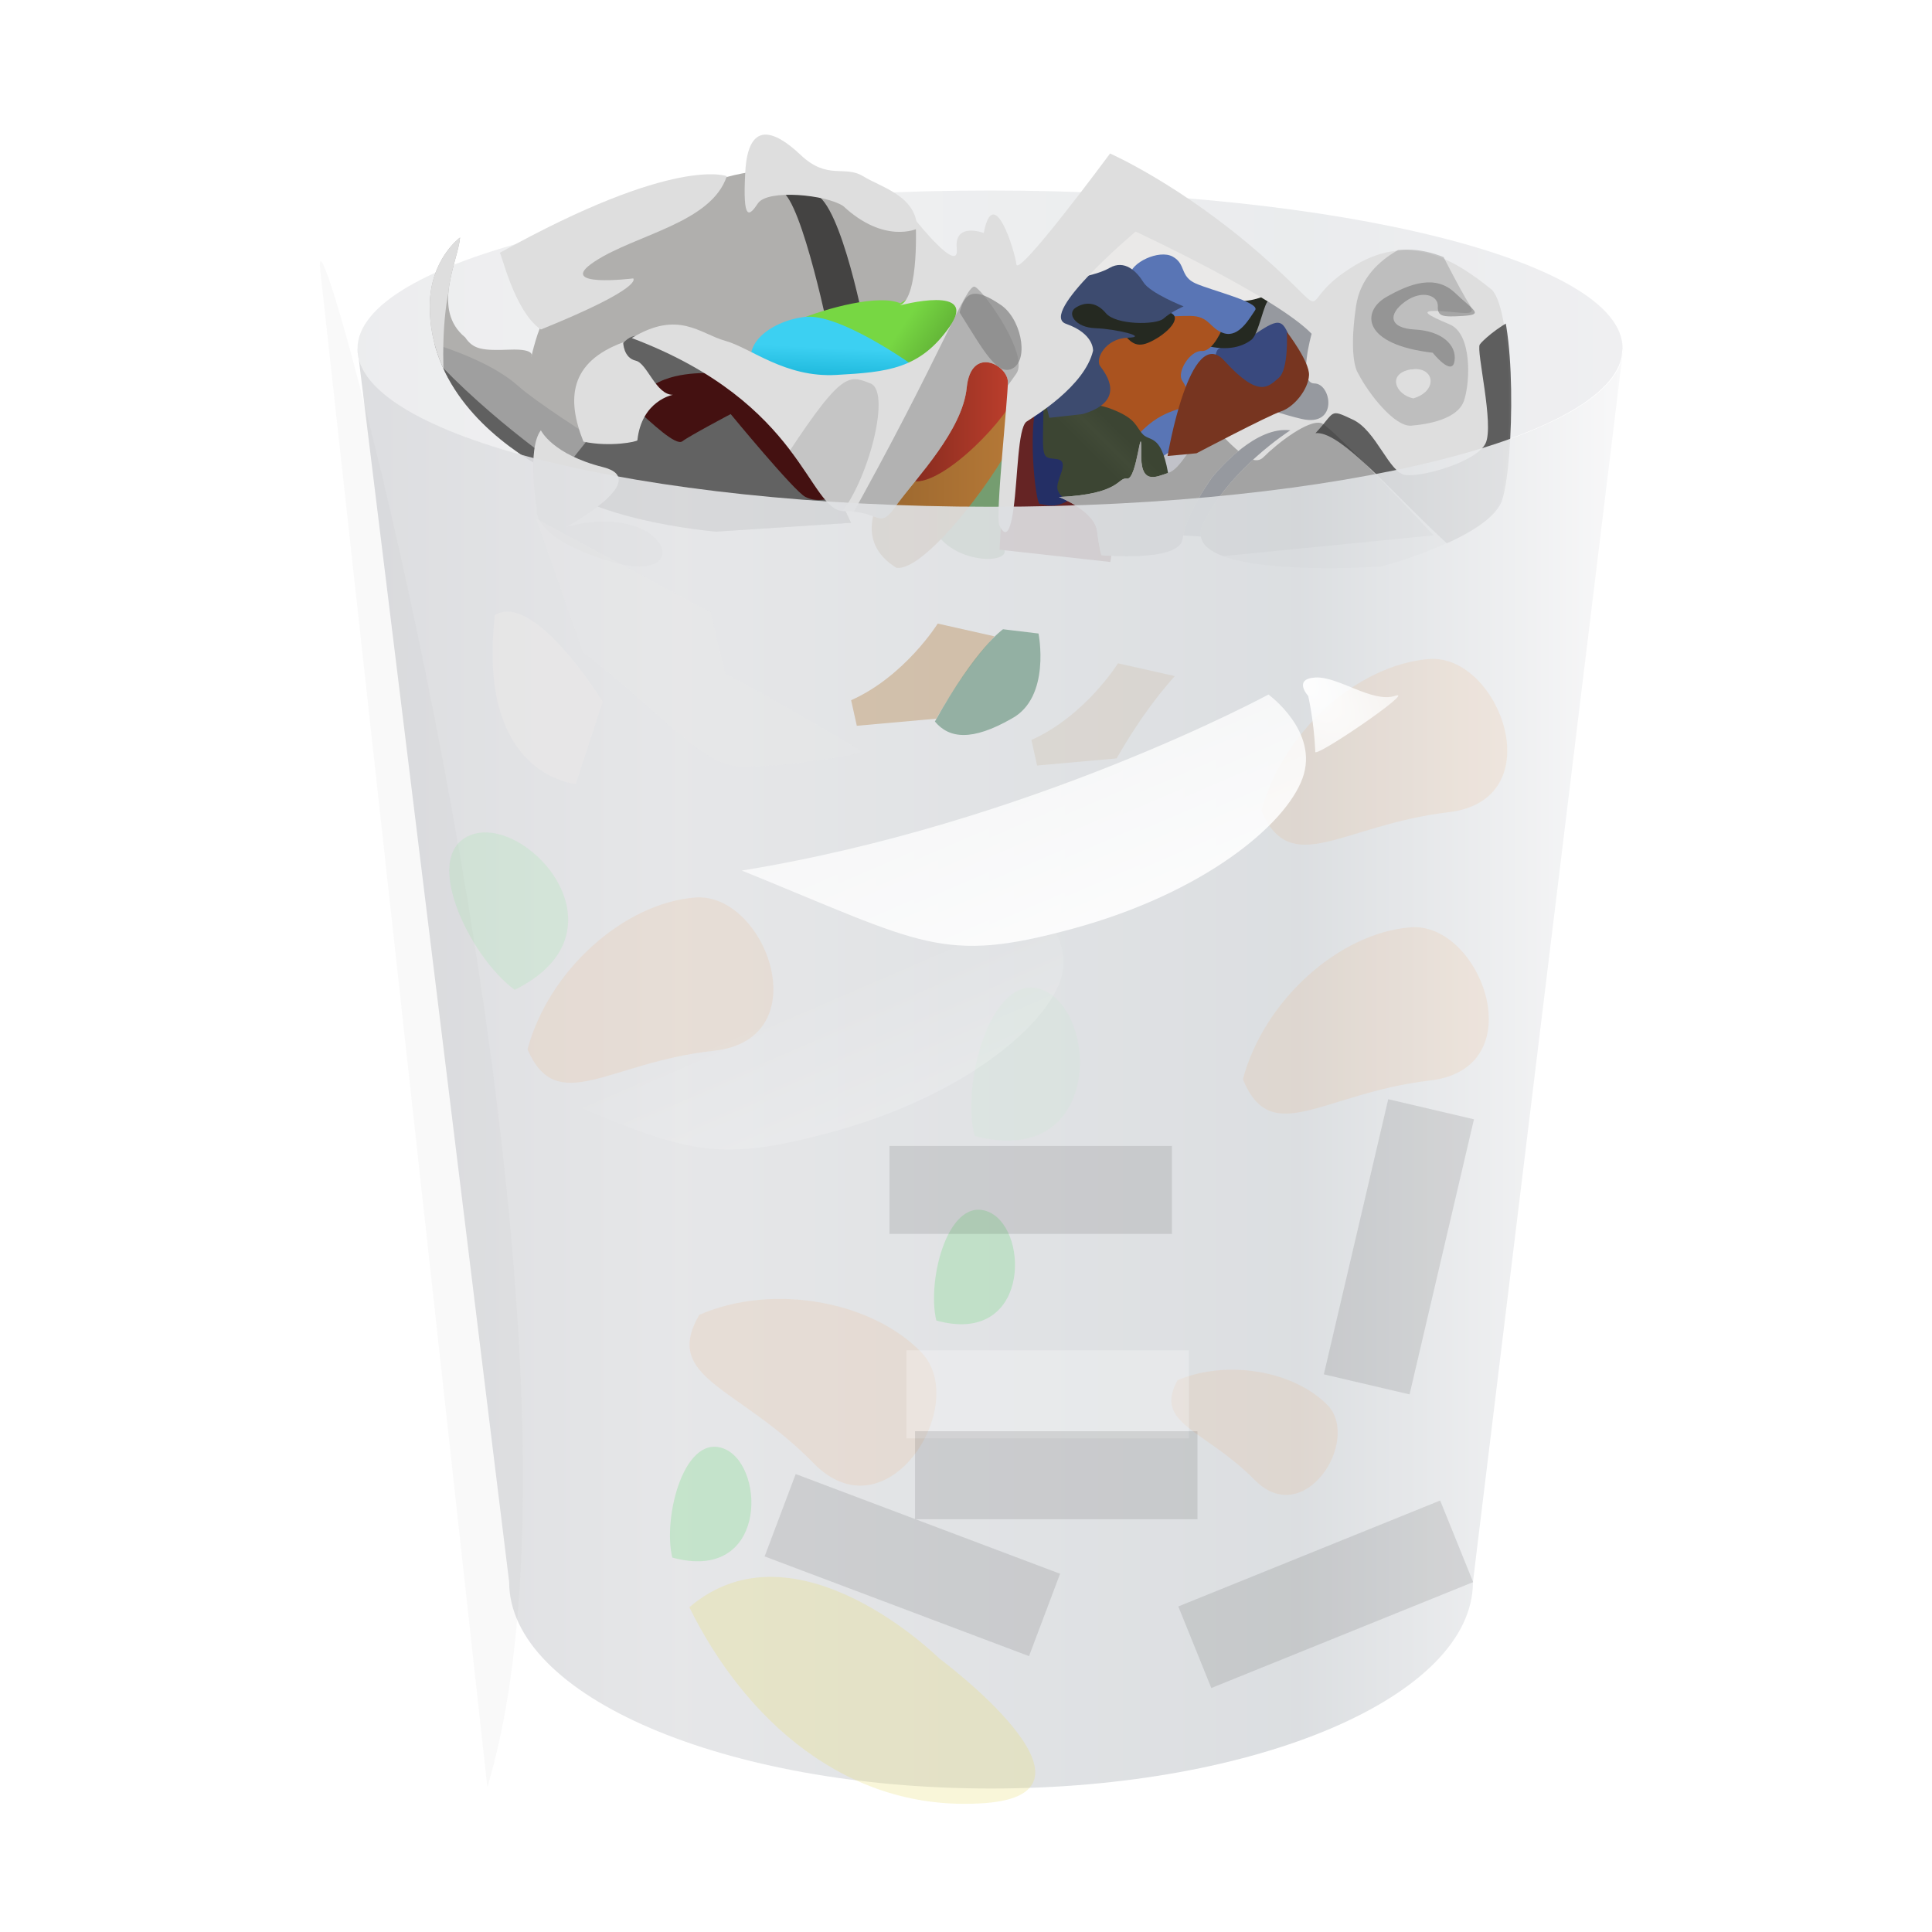 <?xml version="1.0" encoding="utf-8"?>
<!-- Generator: Adobe Illustrator 25.2.0, SVG Export Plug-In . SVG Version: 6.00 Build 0)  -->
<svg version="1.1" id="Layer_1" xmlns="http://www.w3.org/2000/svg" xmlns:xlink="http://www.w3.org/1999/xlink" x="0px" y="0px"
	 viewBox="0 0 566.9 566.9" style="enable-background:new 0 0 566.9 566.9;" xml:space="preserve">
<style type="text/css">
	.st0{fill:none;}
	.st1{opacity:0.542;fill:url(#SVGID_1_);enable-background:new    ;}
	.st2{fill-rule:evenodd;clip-rule:evenodd;fill:#96999F;}
	.st3{fill-rule:evenodd;clip-rule:evenodd;fill:#5975B5;}
	.st4{fill-rule:evenodd;clip-rule:evenodd;fill:#39497E;}
	.st5{fill-rule:evenodd;clip-rule:evenodd;fill:#252921;}
	.st6{fill-rule:evenodd;clip-rule:evenodd;fill:#EAE9E8;}
	.st7{fill-rule:evenodd;clip-rule:evenodd;fill:#759D70;}
	.st8{fill-rule:evenodd;clip-rule:evenodd;fill:url(#SVGID_2_);}
	.st9{fill-rule:evenodd;clip-rule:evenodd;fill:#B0AFAD;}
	.st10{clip-path:url(#SVGID_4_);fill-rule:evenodd;clip-rule:evenodd;fill:#626262;}
	.st11{fill-rule:evenodd;clip-rule:evenodd;fill:#441111;}
	.st12{clip-path:url(#SVGID_6_);fill-rule:evenodd;clip-rule:evenodd;fill:#9F9F9F;}
	.st13{clip-path:url(#SVGID_8_);fill-rule:evenodd;clip-rule:evenodd;fill:#606060;}
	.st14{fill-rule:evenodd;clip-rule:evenodd;fill:#444342;}
	.st15{fill-rule:evenodd;clip-rule:evenodd;fill:url(#SVGID_9_);}
	.st16{fill-rule:evenodd;clip-rule:evenodd;fill:url(#SVGID_10_);}
	.st17{fill-rule:evenodd;clip-rule:evenodd;fill:url(#SVGID_11_);}
	.st18{fill-rule:evenodd;clip-rule:evenodd;fill:#AA531F;}
	.st19{fill-rule:evenodd;clip-rule:evenodd;fill:#C1C2C9;}
	.st20{fill-rule:evenodd;clip-rule:evenodd;fill:url(#SVGID_12_);}
	.st21{fill-rule:evenodd;clip-rule:evenodd;fill:#242F65;}
	.st22{fill-rule:evenodd;clip-rule:evenodd;fill:#3D4B6F;}
	.st23{fill-rule:evenodd;clip-rule:evenodd;fill:#652424;}
	.st24{fill-rule:evenodd;clip-rule:evenodd;fill:#DEDEDE;}
	.st25{opacity:0.424;clip-path:url(#SVGID_14_);fill-rule:evenodd;clip-rule:evenodd;fill:#A3A3A3;enable-background:new    ;}
	.st26{opacity:0.479;clip-path:url(#SVGID_16_);fill-rule:evenodd;clip-rule:evenodd;fill:#838383;enable-background:new    ;}
	.st27{opacity:0.708;clip-path:url(#SVGID_18_);fill-rule:evenodd;clip-rule:evenodd;fill:#838383;enable-background:new    ;}
	.st28{opacity:0.648;clip-path:url(#SVGID_20_);fill-rule:evenodd;clip-rule:evenodd;fill:#838383;enable-background:new    ;}
	.st29{opacity:0.758;clip-path:url(#SVGID_22_);fill-rule:evenodd;clip-rule:evenodd;fill:#373737;enable-background:new    ;}
	.st30{opacity:0.585;clip-path:url(#SVGID_24_);fill-rule:evenodd;clip-rule:evenodd;fill:#A8A8A8;enable-background:new    ;}
	.st31{opacity:0.47;clip-path:url(#SVGID_26_);fill-rule:evenodd;clip-rule:evenodd;fill:#676767;enable-background:new    ;}
	.st32{clip-path:url(#SVGID_28_);fill-rule:evenodd;clip-rule:evenodd;fill:#DEDEDE;}
	.st33{fill-rule:evenodd;clip-rule:evenodd;fill:#773520;}
	.st34{opacity:0.915;fill:url(#SVGID_29_);enable-background:new    ;}
	.st35{fill:url(#SVGID_30_);}
	.st36{fill:url(#SVGID_31_);}
	.st37{opacity:6.400000e-02;fill-rule:evenodd;clip-rule:evenodd;fill:#9D9DA9;enable-background:new    ;}
	.st38{opacity:0.475;fill-rule:evenodd;clip-rule:evenodd;fill:#F2A457;fill-opacity:0.268;enable-background:new    ;}
	.st39{opacity:0.572;fill-rule:evenodd;clip-rule:evenodd;fill:#EAE9E8;enable-background:new    ;}
	.st40{fill-rule:evenodd;clip-rule:evenodd;fill:#EAE9E8;fill-opacity:0.268;}
	.st41{opacity:0.356;fill-rule:evenodd;clip-rule:evenodd;fill:#B58043;enable-background:new    ;}
	.st42{opacity:0.657;fill-rule:evenodd;clip-rule:evenodd;fill:#6C9781;enable-background:new    ;}
	.st43{opacity:0.11;fill-rule:evenodd;clip-rule:evenodd;fill:#B58043;enable-background:new    ;}
	.st44{opacity:0.381;fill-rule:evenodd;clip-rule:evenodd;fill:#57F26B;fill-opacity:0.268;enable-background:new    ;}
	.st45{opacity:0.144;fill-rule:evenodd;clip-rule:evenodd;fill:#57F26B;fill-opacity:0.268;enable-background:new    ;}
	.st46{fill-rule:evenodd;clip-rule:evenodd;fill:url(#SVGID_32_);}
	.st47{fill-rule:evenodd;clip-rule:evenodd;fill:url(#SVGID_33_);}
	.st48{opacity:0.572;fill-rule:evenodd;clip-rule:evenodd;fill:#10D52A;fill-opacity:0.268;enable-background:new    ;}
	.st49{opacity:0.436;fill:#1C1C1C;fill-opacity:0.268;enable-background:new    ;}
	.st50{opacity:0.983;fill:#FFFFFF;fill-opacity:0.268;enable-background:new    ;}
	.st51{fill-rule:evenodd;clip-rule:evenodd;fill:#E8DD70;fill-opacity:0.268;}
	.st52{opacity:0.35;fill-rule:evenodd;clip-rule:evenodd;fill:url(#SVGID_34_);enable-background:new    ;}
</style>
<pattern  y="566.9" width="566.9" height="566.9" patternUnits="userSpaceOnUse" id="bo" viewBox="0 -566.9 566.9 566.9" style="overflow:visible;">
	<g>
		<rect y="-566.9" class="st0" width="566.9" height="566.9"/>
	</g>
</pattern>
<pattern  y="566.9" width="566.9" height="566.9" patternUnits="userSpaceOnUse" id="bp" viewBox="0 -566.9 566.9 566.9" style="overflow:visible;">
	<g>
		<rect y="-566.9" class="st0" width="566.9" height="566.9"/>
	</g>
</pattern>
<linearGradient id="SVGID_1_" gradientUnits="userSpaceOnUse" x1="213.239" y1="-33.506" x2="332.442" y2="-33.506" gradientTransform="matrix(3.115 0 0 -3.115 -559.348 -2.071)">
	<stop  offset="0" style="stop-color:#DCDDE0"/>
	<stop  offset="0.254" style="stop-color:#E3E4E6"/>
	<stop  offset="0.744" style="stop-color:#D8DBDE"/>
	<stop  offset="1" style="stop-color:#E1E1E5"/>
</linearGradient>
<path class="st1" d="M290.6,55.9c-102.5,0-185.7,20.8-185.7,46.4l0.3,2.7c0,0,0,0,0,0c5.5,24.4,86.4,43.7,185.3,43.7
	c99,0,179.8-19.4,185.3-43.8l0.3-2.7C476.2,76.7,393.1,55.9,290.6,55.9L290.6,55.9z"/>
<g>
	<g>
		<path class="st2" d="M366,100.3l5.6-15.2l17.4,13.6l3.6,23.5l-8.7,5l-28.8,30.4l-16.2-1l18.5-32.5L366,100.3z"/>
		<path class="st3" d="M344.7,132.2c3.5-8.9,2.8-10.3,4.7-11.2c2-1,3.4-4.9,5.6-5.7c2.3-0.8,0.6-7.3,1.9-8c1.3-0.7,5.9-0.9,7-3.5
			c1.1-2.6-0.5-4.6-0.5-4.6l-19.8,0.3l-14.4,28.1C329.3,127.6,339.1,146.6,344.7,132.2L344.7,132.2z"/>
		<path class="st4" d="M365.4,100c9.1-6.3,10.5-7.2,12.8-1.5c2.4,5.6-4.8,18.3-4.8,18.3l-15.5-1.2c0,0-2.9-12.1-0.1-13.4
			C360.6,100.9,365.4,100,365.4,100L365.4,100z"/>
		<path class="st5" d="M353.4,101.3c7.3,2,11.6,0.1,13.8-1.6c2.2-1.7,3.7-11.4,5.2-11.6c1.5-0.3-7.1-2.6-7.1-2.6L353.4,101.3z"/>
		<path class="st6" d="M314.3,83.1l16.1-0.6c0,0,24.5,4.2,30.1,5.5c5.6,1.3,10.9-1.3,10.9-1.3l-39.8-25.3L314.3,83.1z"/>
		<path class="st7" d="M273.1,153c3.8,12,21.5,12.8,21.7,8.9c0.2-3.9,0.6-11.3,0.6-11.3s3.5-20.5-0.9-19.9
			C290.1,131.2,273.1,153,273.1,153L273.1,153z"/>
		
			<linearGradient id="SVGID_2_" gradientUnits="userSpaceOnUse" x1="49.023" y1="421.235" x2="52.621" y2="421.235" gradientTransform="matrix(11.806 0 0 -11.806 -322.972 5115.6)">
			<stop  offset="0" style="stop-color:#99662E"/>
			<stop  offset="1" style="stop-color:#B67937"/>
		</linearGradient>
		<path class="st8" d="M263,166.6c9,1.4,32.5-31.3,34.5-38.7c2-7.5,0.1-9.5-7.8-9.3C281.9,118.8,239,151.6,263,166.6L263,166.6z"/>
		<path class="st9" d="M157.5,136.3c-13.8-8.2-31.4-23.4-31.4-46.4c0-13.8,8.9-20.2,8.9-20.2c-0.7,7.3-8.4,21.2,1.5,29.3
			c2.4,3.6,5.2,3.9,13.1,3.6c7.9-0.3,6.3,2.1,6.3,2.1s2-8.8,3.9-11c2-2.2,10.2-20.1,10.2-20.1s39.2-19.9,42-21.2
			c2.8-1.3,14.1-2.9,14.1-2.9s40,14.1,42,16c2,2,4.5,14.9,4.5,14.9l-5,19.4l-36.4,13.7l18.5,39.9l-39.6,2.6
			C210.1,155.9,166.9,152.4,157.5,136.3L157.5,136.3z"/>
	</g>
	<g>
		<defs>
			<path id="SVGID_3_" d="M157.5,136.3c-13.8-8.2-31.4-23.4-31.4-46.4c0-13.8,8.9-20.2,8.9-20.2c-0.7,7.3-8.4,21.2,1.5,29.3
				c2.4,3.6,5.2,3.9,13.1,3.6c7.9-0.3,6.3,2.1,6.3,2.1s2-8.8,3.9-11c2-2.2,10.2-20.1,10.2-20.1s39.2-19.9,42-21.2
				c2.8-1.3,14.1-2.9,14.1-2.9s40,14.1,42,16c2,2,4.5,14.9,4.5,14.9l-5,19.4l-36.4,13.7l18.5,39.9l-39.6,2.6
				C210.1,156,166.9,152.5,157.5,136.3L157.5,136.3z"/>
		</defs>
		<clipPath id="SVGID_4_">
			<use xlink:href="#SVGID_3_"  style="overflow:visible;"/>
		</clipPath>
		<path class="st10" d="M158.1,133.6c14-4.3,12.1-3.5,13.4-8.4c7.3-20.2,10.9-26,14.7-26.6c3.7-0.6,36.1,9.5,46.1,18.3
			c10.1,8.9,20.6,40.3,20.6,40.3l-65,5.5C188,162.8,154.9,148.2,158.1,133.6L158.1,133.6z"/>
	</g>
	<path class="st11" d="M186.5,119.9c4.8,4.3,11.8,11,13.7,9.6c1.9-1.5,14.2-8,14.2-8s18.6,22.6,21.9,24.3c3.3,1.7,6.8,0.5,6.8,0.5
		l-17.2-33.4l-17.6-3.4c0,0-13-0.8-18.7,5.3C183.9,120.8,186.5,119.9,186.5,119.9L186.5,119.9z"/>
	<g>
		<defs>
			<path id="SVGID_5_" d="M157.5,136.3c-13.8-8.2-31.4-23.4-31.4-46.4c0-13.8,8.9-20.2,8.9-20.2c-0.7,7.3-8.4,21.2,1.5,29.3
				c2.4,3.6,5.2,3.9,13.1,3.6c7.9-0.3,6.3,2.1,6.3,2.1s2-8.8,3.9-11c2-2.2,10.2-20.1,10.2-20.1s39.2-19.9,42-21.2
				c2.8-1.3,14.1-2.9,14.1-2.9s40,14.1,42,16c2,2,4.5,14.9,4.5,14.9l-5,19.4l-36.4,13.7l18.5,39.9l-39.6,2.6
				C210.1,156,166.9,152.5,157.5,136.3L157.5,136.3z"/>
		</defs>
		<clipPath id="SVGID_6_">
			<use xlink:href="#SVGID_5_"  style="overflow:visible;"/>
		</clipPath>
		<path class="st12" d="M123.2,99.6c15.5,4.6,23.8,9.2,28.9,13.7c5,4.5,21.1,14.8,21.1,14.8L163,140.9l-36.4-12.3L123.2,99.6z"/>
	</g>
	<g>
		<defs>
			<path id="SVGID_7_" d="M157.5,136.3c-13.8-8.2-31.4-23.4-31.4-46.4c0-13.8,8.9-20.2,8.9-20.2c-0.7,7.3-8.4,21.2,1.5,29.3
				c2.4,3.6,5.2,3.9,13.1,3.6c7.9-0.3,6.3,2.1,6.3,2.1s2-8.8,3.9-11c2-2.2,10.2-20.1,10.2-20.1s39.2-19.9,42-21.2
				c2.8-1.3,14.1-2.9,14.1-2.9s40,14.1,42,16c2,2,4.5,14.9,4.5,14.9l-5,19.4l-36.4,13.7l18.5,39.9l-39.6,2.6
				C210.1,156,166.9,152.5,157.5,136.3L157.5,136.3z"/>
		</defs>
		<clipPath id="SVGID_8_">
			<use xlink:href="#SVGID_7_"  style="overflow:visible;"/>
		</clipPath>
		<path class="st13" d="M126,103.7c18.2,20,41.2,35.2,41.2,35.2l-3.5,5.1c0,0-37.4-9.1-37.8-16.3C125.6,120.6,126,103.7,126,103.7
			L126,103.7z"/>
	</g>
	<g>
		<path class="st14" d="M229.3,56.1c6.1,2.8,14.4,43.9,14.4,43.9l10.3-2.5c0,0-7-37.6-14.9-40.6C231.2,54,229.3,56.1,229.3,56.1
			L229.3,56.1z"/>
		
			<linearGradient id="SVGID_9_" gradientUnits="userSpaceOnUse" x1="49.794" y1="425.22" x2="53.326" y2="422.87" gradientTransform="matrix(11.806 0 0 -11.806 -322.972 5115.6)">
			<stop  offset="0" style="stop-color:#77D743"/>
			<stop  offset="1" style="stop-color:#254A12"/>
		</linearGradient>
		<path class="st15" d="M233.3,94.2c9.6-4,24.6-7.9,30.9-5.2c0,0,5.7-4,10.6-4.7c4.9-0.7,9.5,6.3,9.1,6.4
			c-0.4,0.1-10.9,18.6-14.9,18.1C265.1,108.3,233.3,94.2,233.3,94.2L233.3,94.2z"/>
		
			<linearGradient id="SVGID_10_" gradientUnits="userSpaceOnUse" x1="48.065" y1="424.657" x2="48.013" y2="423.547" gradientTransform="matrix(11.806 0 0 -11.806 -322.972 5115.6)">
			<stop  offset="0" style="stop-color:#3CD0F2"/>
			<stop  offset="1" style="stop-color:#0EACD0"/>
		</linearGradient>
		<path class="st16" d="M222.9,110.8c-7.6-8.6,2.9-16.6,13.2-17.8c10.3-1.3,32.2,14.5,32.2,14.5S237,120.8,222.9,110.8L222.9,110.8z
			"/>
		
			<linearGradient id="SVGID_11_" gradientUnits="userSpaceOnUse" x1="50.044" y1="422.954" x2="52.621" y2="422.954" gradientTransform="matrix(11.806 0 0 -11.806 -322.972 5115.6)">
			<stop  offset="0" style="stop-color:#872C1F"/>
			<stop  offset="1" style="stop-color:#BF3F2D"/>
		</linearGradient>
		<path class="st17" d="M267.9,141.2c9,1.4,28.7-19.3,30.7-26.8c2-7.5-0.9-11.2-8.8-11C281.9,103.6,267.3,131.4,267.9,141.2
			L267.9,141.2z"/>
		<path class="st18" d="M332.7,129.1c7.5-9.6,15.1-8.6,15.7-10.5c0.6-1.9,0.2-4.4-1.5-6.9c-1.7-2.5,2.3-8.9,5.7-8.7
			c3.5,0.2,6.3-7.1,6.3-7.1L345.5,90l-22.2,7.8l-3.4,14.2l0.3,15.5L332.7,129.1z"/>
		<path class="st19" d="M339.7,135.1c9.3-7.6,17.9-6.2,17.9-6.2l-15.1,12.2L339.7,135.1z"/>
		
			<linearGradient id="SVGID_12_" gradientUnits="userSpaceOnUse" x1="54.117" y1="421.498" x2="55.457" y2="422.848" gradientTransform="matrix(11.806 0 0 -11.806 -322.972 5115.6)">
			<stop  offset="0" style="stop-color:#3C4533"/>
			<stop  offset="0.324" style="stop-color:#3C4533"/>
			<stop  offset="0.576" style="stop-color:#414A37"/>
			<stop  offset="0.805" style="stop-color:#3C4533"/>
			<stop  offset="1" style="stop-color:#3C4533"/>
		</linearGradient>
		<path class="st20" d="M304.8,118.8c10.3,0.3,14.8-1.4,21.8,1.4c7,2.8,6.6,5,8.8,7.3c2.2,2.2,5.7-0.4,7.7,13.5
			c2,13.9-38.2,6.1-38.2,6.1L304.8,118.8z"/>
		<path class="st21" d="M306.2,119.4c-0.3,15.5-0.7,14.8,3.8,15.3c4.5,0.6-0.7,6.4,0.4,9.2c1.1,2.8,3.6,2.6,3.6,2.6l1.5,5l-13.2-1.1
			c0,0-1.5-1.7-2.1-2.9c-0.6-1.3,0.3-28.7,0.3-30.1C300.5,116,306.2,119.4,306.2,119.4L306.2,119.4z"/>
		<path class="st3" d="M331.5,80.9c0.2-3.8,8.6-7.8,12.6-5.6c4,2.2,2,5.8,6.8,7.9c4.8,2.1,18.9,5.5,17.4,7.8
			c-1.6,2.3-4.7,8.1-9.1,6.8c-4.3-1.3-4.2-5.1-10-5.1c-5.7,0-10.2,0.5-10.2,0.5L331.5,80.9z"/>
		<path class="st5" d="M330.2,98.5c2.7,3.4,5,3.5,10,0.3c4.9-3.3,7.1-7.6,0-7.4c-7.1,0.2-22-5.3-22-5.3s-5,1.6-4.9,4.4
			c0.1,2.9,3.9,6,3.9,6L330.2,98.5z"/>
		<path class="st22" d="M317.7,121.5c13.2-3.9,6.6-12,5.1-14.1c-1.5-2.1,1.6-8.1,8.1-8.3c6.5-0.2-3.5-2.6-9.5-2.8
			c-5.9-0.2-8.4-4.3-5.8-6c2.6-1.7,6-1.9,8.9,1.6c2.9,3.5,14.7,3.5,16.9,1.6c2.2-2,5.9-3.6,5.9-3.6s-9.9-3.9-11.8-7.1
			c-2-3.2-5.5-6.7-9.9-4.2c-4.3,2.5-12.9,3.5-12.9,3.5l-10.6,17.6l5.8,22.9L317.7,121.5z"/>
		<path class="st23" d="M303.7,120.6c-1.8,10,0.4,27.5,1.4,27.3c1-0.1,4.2,1.7,8.8-1.3c15.9-0.3,11.9,18.3,11.9,18.3l-32.5-3.6
			c0,0,2-40.2,4.9-41.7C301,118,303.7,120.6,303.7,120.6L303.7,120.6z"/>
	</g>
	<g transform="matrix(4.165 0 0 4.165 126.22 -812.53)">
		<path class="st24" d="M14.2,218.9c12.2,4.6,12.4,12.2,15,12.2c2.6,0,2.4,1.4,3.7-0.5c1.4-1.9,4.6-5.2,4.9-8.2
			c0.3-3,2.9-1.6,2.9-0.4c0,1.2-0.9,9.5-0.6,10.1c0.3,0.6,0.7,1,1-1.2c0.3-2.2,0.3-5.6,0.9-6.1c0.6-0.4,4.1-2.5,4.7-5
			c0,0,0.1-1.2-1.9-1.9c-2-0.7,4.9-6.5,4.9-6.5s9.9,4.6,12.4,7.2c0,0-1,3.5,0.2,3.5c1.2,0,1.7,3.1-0.9,2.5c-2.6-0.6-4.6-1.8-6.2,0
			c-1.6,1.8-2.3,3.5-3.2,3.8c-0.9,0.3-2,0.9-1.9-1.5c0-2.4-0.3,2-1,1.9c-0.7-0.1-0.4,1.1-4.8,1.3c0,0,2.6,1,2.7,2.5
			c0.2,1.5,0.3,1.6,0.3,1.6s5.4,0.5,5.7-1.1c0.2-1.6,1.6-3.7,2.1-4.4c0.6-0.7,3.1-3.6,5.5-3.3c0,0-4.4,2.8-6.2,6.7
			C52.8,236,67,235,67,235s7.6-2,8.4-4.7s1-13.1-0.6-14.8c-2.6-2.1-5.9-4.2-10-1.5c-4.1,2.6-0.7,3.9-6.3-1
			c-5.6-4.9-10.6-7.1-10.6-7.1s-6.5,8.8-6.6,7.8c-0.1-0.9-1.6-5.8-2.3-2.2c0,0-2.1-0.8-1.9,1.1c0.2,1.9-2.9-2-2.9-2s0.3,5.4-1.1,6
			c0,0,5.6-1.5,3.5,1.5c-2.1,3-4.4,3.2-8,3.4c-3.6,0.2-6-1.9-7.8-2.4S17.5,216.9,14.2,218.9L14.2,218.9z"/>
		<path class="st24" d="M7.5,230.9c0,0-0.7-4.2,0.3-5.5c0,0,0.8,1.7,4.4,2.6c3.5,0.9-2.6,4.2-2.6,4.2c7.2-1.9,9.2,4.2,3.3,2.5
			C7,233,7.5,230.9,7.5,230.9L7.5,230.9z"/>
		<path class="st24" d="M10.8,226.2c-1.2-3-1-5.6,2.8-7c0,0,0,1.1,0.9,1.3c0.8,0.2,1.4,2.4,2.6,2.4c0,0-2.2,0.4-2.5,3.2
			C14.6,226.2,12.7,226.6,10.8,226.2L10.8,226.2z"/>
		<path class="st24" d="M7.8,218.3c7.4-3,6.5-3.6,6.5-3.6s-5.6,0.7-2.7-1.2s8.2-2.7,9.3-6c0,0-3.6-1.5-16,5.4
			C5,212.8,5.9,217,7.8,218.3L7.8,218.3z"/>
		<path class="st24" d="M23.1,209.4c-0.6,0.9-1.1,1.4-0.9-2.2c0.2-3.6,2-3,3.9-1.2c1.9,1.8,3.1,0.7,4.4,1.5c1.3,0.8,3.8,1.4,3.8,3.7
			c0,0-2.3,1.1-5.2-1.6C27.9,208.8,23.8,208.4,23.1,209.4L23.1,209.4z"/>
	</g>
	<g>
		<defs>
			<path id="SVGID_13_" d="M185.3,99.1c50.8,19,51.6,50.9,62.6,50.9c11,0,9.9,5.9,15.6-2c5.7-7.8,19-21.6,20.4-34.2
				c1.4-12.6,12.1-6.8,12-1.7c-0.1,5.2-3.6,39.6-2.4,42.3s3.1,4,4.2-5.2c1.1-9.2,1.4-23.4,3.8-25.2c2.4-1.8,16.9-10.6,19.7-20.6
				c0,0,0.4-5-8.1-7.9c-8.5-2.9,20.2-27.1,20.2-27.1s41.1,19,51.6,29.8c0,0-4,14.5,1,14.5c4.9,0,7.1,12.8-3.7,10.3
				s-19.1-7.3-25.8,0.2c-6.7,7.5-9.7,14.6-13.2,16s-8.3,3.7-8.1-6.3c0.2-10.1-1.4,8.3-4.3,7.9c-3-0.4-1.8,4.7-19.9,5.3
				c0,0,10.6,4.1,11.4,10.5c0.8,6.3,1.4,6.5,1.4,6.5s22.7,2,23.7-4.5c1-6.5,6.5-15.4,8.9-18.3c2.4-3,13-15.2,23.1-13.8
				c0,0-18.3,11.6-25.6,27.8c-7.3,16.2,51.9,11.8,51.9,11.8s31.6-8.3,35.1-19.5s4.3-54.6-2.6-61.7c-10.6-8.9-24.6-17.3-41.6-6.4
				c-17,10.9-3.1,16.2-26.2-4.2c-23.1-20.4-44.3-29.6-44.3-29.6s-27.1,36.5-27.6,32.6c-0.6-3.9-6.7-24.3-9.8-9.2
				c0,0-8.9-3.3-8.1,4.5c0.8,7.8-12-8.4-12-8.4s1.1,22.3-4.5,25.1c0,0,23.4-6.1,14.8,6.4c-8.6,12.5-18.4,13.4-33.5,14.2
				c-15.1,0.8-24.8-7.8-32.4-10S199.1,90.9,185.3,99.1L185.3,99.1z"/>
		</defs>
		<clipPath id="SVGID_14_">
			<use xlink:href="#SVGID_13_"  style="overflow:visible;"/>
		</clipPath>
		<path class="st25" d="M227.8,138.3c19.1-29.6,20.9-28.4,27.6-25.8c6.7,2.6-1.8,32.5-10.5,40C236.3,160,227.8,138.3,227.8,138.3
			L227.8,138.3z"/>
	</g>
	<g transform="matrix(4.165 0 0 4.165 126.22 -812.53)">
		<g>
			<defs>
				<path id="SVGID_15_" d="M14.2,218.9c12.2,4.6,12.4,12.2,15,12.2c2.6,0,2.4,1.4,3.7-0.5c1.4-1.9,4.6-5.2,4.9-8.2
					c0.3-3,2.9-1.6,2.9-0.4c0,1.2-0.9,9.5-0.6,10.1c0.3,0.6,0.7,1,1-1.2c0.3-2.2,0.3-5.6,0.9-6.1c0.6-0.4,4.1-2.5,4.7-5
					c0,0,0.1-1.2-1.9-1.9c-2-0.7,4.9-6.5,4.9-6.5s9.9,4.6,12.4,7.2c0,0-1,3.5,0.2,3.5s1.7,3.1-0.9,2.5c-2.6-0.6-4.6-1.8-6.2,0
					c-1.6,1.8-2.3,3.5-3.2,3.8s-2,0.9-1.9-1.5c0-2.4-0.3,2-1,1.9c-0.7-0.1-0.4,1.1-4.8,1.3c0,0,2.6,1,2.7,2.5
					c0.2,1.5,0.3,1.6,0.3,1.6s5.4,0.5,5.7-1.1c0.2-1.6,1.6-3.7,2.1-4.4c0.6-0.7,3.1-3.6,5.5-3.3c0,0-4.4,2.8-6.2,6.7
					C52.8,236,67,235,67,235s7.6-2,8.4-4.7c0.9-2.7,1-13.1-0.6-14.8c-2.6-2.1-5.9-4.2-10-1.5c-4.1,2.6-0.7,3.9-6.3-1
					c-5.6-4.9-10.6-7.1-10.6-7.1s-6.5,8.8-6.6,7.8c-0.1-0.9-1.6-5.8-2.3-2.2c0,0-2.1-0.8-1.9,1.1c0.2,1.9-2.9-2-2.9-2s0.3,5.4-1.1,6
					c0,0,5.6-1.5,3.5,1.5c-2.1,3-4.4,3.2-8,3.4c-3.6,0.2-6-1.9-7.8-2.4S17.5,216.9,14.2,218.9L14.2,218.9z"/>
			</defs>
			<clipPath id="SVGID_16_">
				<use xlink:href="#SVGID_15_"  style="overflow:visible;"/>
			</clipPath>
			<path class="st26" d="M29.2,232.3c6.9-12.3,8.6-17.4,9.2-17c0.7,0.4,3.8,4.8,2.9,6.1c-0.9,1.3-2.3,3.1-2.5,3.1
				c-0.2,0-3.9,10.9-3.9,10.9L29.2,232.3z"/>
		</g>
		<g>
			<defs>
				<path id="SVGID_17_" d="M14.2,218.9c12.2,4.6,12.4,12.2,15,12.2c2.6,0,2.4,1.4,3.7-0.5c1.4-1.9,4.6-5.2,4.9-8.2
					c0.3-3,2.9-1.6,2.9-0.4c0,1.2-0.9,9.5-0.6,10.1c0.3,0.6,0.7,1,1-1.2c0.3-2.2,0.3-5.6,0.9-6.1c0.6-0.4,4.1-2.5,4.7-5
					c0,0,0.1-1.2-1.9-1.9c-2-0.7,4.9-6.5,4.9-6.5s9.9,4.6,12.4,7.2c0,0-1,3.5,0.2,3.5s1.7,3.1-0.9,2.5c-2.6-0.6-4.6-1.8-6.2,0
					c-1.6,1.8-2.3,3.5-3.2,3.8s-2,0.9-1.9-1.5c0-2.4-0.3,2-1,1.9c-0.7-0.1-0.4,1.1-4.8,1.3c0,0,2.6,1,2.7,2.5
					c0.2,1.5,0.3,1.6,0.3,1.6s5.4,0.5,5.7-1.1c0.2-1.6,1.6-3.7,2.1-4.4c0.6-0.7,3.1-3.6,5.5-3.3c0,0-4.4,2.8-6.2,6.7
					C52.8,236,67,235,67,235s7.6-2,8.4-4.7c0.9-2.7,1-13.1-0.6-14.8c-2.6-2.1-5.9-4.2-10-1.5c-4.1,2.6-0.7,3.9-6.3-1
					c-5.6-4.9-10.6-7.1-10.6-7.1s-6.5,8.8-6.6,7.8c-0.1-0.9-1.6-5.8-2.3-2.2c0,0-2.1-0.8-1.9,1.1c0.2,1.9-2.9-2-2.9-2s0.3,5.4-1.1,6
					c0,0,5.6-1.5,3.5,1.5c-2.1,3-4.4,3.2-8,3.4c-3.6,0.2-6-1.9-7.8-2.4S17.5,216.9,14.2,218.9L14.2,218.9z"/>
			</defs>
			<clipPath id="SVGID_18_">
				<use xlink:href="#SVGID_17_"  style="overflow:visible;"/>
			</clipPath>
			<path class="st27" d="M37.3,217.1c1.7,2.7,2.7,4.6,3.8,3.9c1.1-0.7,0.5-3.6-1-4.5C38.6,215.5,37.7,215.4,37.3,217.1L37.3,217.1z"
				/>
		</g>
		<g>
			<defs>
				<path id="SVGID_19_" d="M14.2,218.9c12.2,4.6,12.4,12.2,15,12.2c2.6,0,2.4,1.4,3.7-0.5c1.4-1.9,4.6-5.2,4.9-8.2
					c0.3-3,2.9-1.6,2.9-0.4c0,1.2-0.9,9.5-0.6,10.1c0.3,0.6,0.7,1,1-1.2c0.3-2.2,0.3-5.6,0.9-6.1c0.6-0.4,4.1-2.5,4.7-5
					c0,0,0.1-1.2-1.9-1.9c-2-0.7,4.9-6.5,4.9-6.5s9.9,4.6,12.4,7.2c0,0-1,3.5,0.2,3.5s1.7,3.1-0.9,2.5c-2.6-0.6-4.6-1.8-6.2,0
					c-1.6,1.8-2.3,3.5-3.2,3.8s-2,0.9-1.9-1.5c0-2.4-0.3,2-1,1.9c-0.7-0.1-0.4,1.1-4.8,1.3c0,0,2.6,1,2.7,2.5
					c0.2,1.5,0.3,1.6,0.3,1.6s5.4,0.5,5.7-1.1c0.2-1.6,1.6-3.7,2.1-4.4c0.6-0.7,3.1-3.6,5.5-3.3c0,0-4.4,2.8-6.2,6.7
					C52.8,236,67,235,67,235s7.6-2,8.4-4.7c0.9-2.7,1-13.1-0.6-14.8c-2.6-2.1-5.9-4.2-10-1.5c-4.1,2.6-0.7,3.9-6.3-1
					c-5.6-4.9-10.6-7.1-10.6-7.1s-6.5,8.8-6.6,7.8c-0.1-0.9-1.6-5.8-2.3-2.2c0,0-2.1-0.8-1.9,1.1c0.2,1.9-2.9-2-2.9-2s0.3,5.4-1.1,6
					c0,0,5.6-1.5,3.5,1.5c-2.1,3-4.4,3.2-8,3.4c-3.6,0.2-6-1.9-7.8-2.4S17.5,216.9,14.2,218.9L14.2,218.9z"/>
			</defs>
			<clipPath id="SVGID_20_">
				<use xlink:href="#SVGID_19_"  style="overflow:visible;"/>
			</clipPath>
			<path class="st28" d="M43.7,235.2c-0.1-6.6,0.9-8.9,6.6-12.7c5.7-3.8,3.6,1.9,4.5,2.4s2.9,3.4,3.9,2.4c1-1,3.2-2.7,4.1-2.4
				c0.8,0.3,7.9,7.9,7.9,7.9l-19.2,1.9l-7.6,0.6L43.7,235.2z"/>
		</g>
	</g>
	<g>
		<defs>
			<path id="SVGID_21_" d="M185.3,99.1c50.8,19,51.6,50.9,62.6,50.9c11,0,9.9,5.9,15.6-2c5.7-7.8,19-21.6,20.4-34.2
				c1.4-12.6,12.1-6.8,12-1.7c-0.1,5.2-3.6,39.6-2.4,42.3s3.1,4,4.2-5.2c1.1-9.2,1.4-23.4,3.8-25.2c2.4-1.8,16.9-10.6,19.7-20.6
				c0,0,0.4-5-8.1-7.9c-8.5-2.9,20.2-27.1,20.2-27.1s41.1,19,51.6,29.8c0,0-4,14.5,1,14.5c4.9,0,7.1,12.8-3.7,10.3
				s-19.1-7.3-25.8,0.2c-6.7,7.5-9.7,14.6-13.2,16s-8.3,3.7-8.1-6.3c0.2-10.1-1.4,8.3-4.3,7.9c-3-0.4-1.8,4.7-19.9,5.3
				c0,0,10.6,4.1,11.4,10.5c0.8,6.3,1.4,6.5,1.4,6.5s22.7,2,23.7-4.5c1-6.5,6.5-15.4,8.9-18.3c2.4-3,13-15.2,23.1-13.8
				c0,0-18.3,11.6-25.6,27.8c-7.3,16.2,51.9,11.8,51.9,11.8s31.6-8.3,35.1-19.5s4.3-54.6-2.6-61.7c-10.6-8.9-24.6-17.3-41.6-6.4
				c-17,10.9-3.1,16.2-26.2-4.2c-23.1-20.4-44.3-29.6-44.3-29.6s-27.1,36.5-27.6,32.6c-0.6-3.9-6.7-24.3-9.8-9.2
				c0,0-8.9-3.3-8.1,4.5c0.8,7.8-12-8.4-12-8.4s1.1,22.3-4.5,25.1c0,0,23.4-6.1,14.8,6.4c-8.6,12.5-18.4,13.4-33.5,14.2
				c-15.1,0.8-24.8-7.8-32.4-10S199.1,90.9,185.3,99.1L185.3,99.1z"/>
		</defs>
		<clipPath id="SVGID_22_">
			<use xlink:href="#SVGID_21_"  style="overflow:visible;"/>
		</clipPath>
		<path class="st29" d="M386,127.1c5.9-6.3,3.9-7.3,10.9-4c7,3.2,10.7,15.8,15.6,16.3c4.9,0.6,20.8-3.9,23.4-9.3
			c2.6-5.4-2.8-27.2-1.7-29c1.1-1.8,17.8-16.6,25.7-5.7c7.8,10.9,21.6,76.3-2.1,81C434.1,181.1,398.8,125.8,386,127.1L386,127.1z"/>
	</g>
	<g>
		<defs>
			<path id="SVGID_23_" d="M185.3,99c50.8,19,51.6,50.9,62.6,50.9c11,0,9.9,5.9,15.6-2c5.7-7.8,19-21.6,20.4-34.2
				c1.4-12.5,12.1-6.8,12-1.7c-0.1,5.2-3.6,39.6-2.4,42.3c1.3,2.6,3.1,4,4.2-5.2c1.1-9.2,1.4-23.4,3.8-25.2
				c2.4-1.8,16.9-10.6,19.7-20.6c0,0,0.4-5-8.1-7.9c-8.5-2.9,20.2-27.1,20.2-27.1s41.1,19,51.6,29.8c0,0-4,14.5,1,14.5
				c4.9,0,7.1,12.8-3.7,10.3c-10.8-2.6-19.1-7.3-25.8,0.2s-9.7,14.6-13.2,16c-3.5,1.4-8.3,3.7-8.1-6.3c0.2-10.1-1.4,8.3-4.3,7.9
				c-3-0.4-1.8,4.7-19.9,5.3c0,0,10.6,4.1,11.4,10.5c0.8,6.3,1.4,6.5,1.4,6.5s22.7,2,23.7-4.5c1-6.5,6.5-15.4,8.9-18.3
				c2.4-3,13-15.2,23.1-13.8c0,0-18.3,11.6-25.6,27.8c-7.3,16.2,51.9,11.8,51.9,11.8s31.6-8.3,35.1-19.5c3.5-11.2,4.3-54.6-2.6-61.7
				c-10.6-8.9-24.6-17.3-41.6-6.4c-17,10.9-3.1,16.2-26.2-4.2c-23.1-20.4-44.3-29.6-44.3-29.6S298.7,81,298.1,77.1
				c-0.6-3.9-6.7-24.3-9.8-9.2c0,0-8.9-3.3-8.1,4.5c0.8,7.8-12-8.4-12-8.4s1.1,22.3-4.5,25.1c0,0,23.4-6.1,14.8,6.4
				c-8.6,12.5-18.4,13.4-33.5,14.2c-15.1,0.8-24.8-7.8-32.4-10C205.2,97.5,199.1,90.8,185.3,99L185.3,99z"/>
		</defs>
		<clipPath id="SVGID_24_">
			<use xlink:href="#SVGID_23_"  style="overflow:visible;"/>
		</clipPath>
		<path class="st30" d="M420.5,69.4c0,0-20.2,4-22.6,20.4c-2.4,16.3,0.7,19.9,0.7,19.9c2.9,5.7,10.6,15.6,15.5,15.2
			c4.9-0.4,13.7-1.9,15.5-7.4c1.8-5.4,2.4-19.5-4.2-22.3c-6.6-2.8-9.5-4.3-2.5-3.9c7,0.4,10.7,1.7,8.2-2.1
			C428.6,85.5,420.5,69.4,420.5,69.4L420.5,69.4z M415.1,108.3c5.9-0.2,6.7,6.5-0.4,8.6c-5.2-1.1-7.8-7.2-0.8-8.5
			C414.3,108.4,414.7,108.4,415.1,108.3L415.1,108.3z"/>
	</g>
	<g>
		<defs>
			<path id="SVGID_25_" d="M185.3,99.1c50.8,19,51.6,50.9,62.6,50.9c11,0,9.9,5.9,15.6-2c5.7-7.8,19-21.6,20.4-34.2
				c1.4-12.6,12.1-6.8,12-1.7c-0.1,5.2-3.6,39.6-2.4,42.3s3.1,4,4.2-5.2c1.1-9.2,1.4-23.4,3.8-25.2c2.4-1.8,16.9-10.6,19.7-20.6
				c0,0,0.4-5-8.1-7.9c-8.5-2.9,20.2-27.1,20.2-27.1s41.1,19,51.6,29.8c0,0-4,14.5,1,14.5c4.9,0,7.1,12.8-3.7,10.3
				s-19.1-7.3-25.8,0.2c-6.7,7.5-9.7,14.6-13.2,16s-8.3,3.7-8.1-6.3c0.2-10.1-1.4,8.3-4.3,7.9c-3-0.4-1.8,4.7-19.9,5.3
				c0,0,10.6,4.1,11.4,10.5c0.8,6.3,1.4,6.5,1.4,6.5s22.7,2,23.7-4.5c1-6.5,6.5-15.4,8.9-18.3c2.4-3,13-15.2,23.1-13.8
				c0,0-18.3,11.6-25.6,27.8c-7.3,16.2,51.9,11.8,51.9,11.8s31.6-8.3,35.1-19.5s4.3-54.6-2.6-61.7c-10.6-8.9-24.6-17.3-41.6-6.4
				c-17,10.9-3.1,16.2-26.2-4.2c-23.1-20.4-44.3-29.6-44.3-29.6s-27.1,36.5-27.6,32.6c-0.6-3.9-6.7-24.3-9.8-9.2
				c0,0-8.9-3.3-8.1,4.5c0.8,7.8-12-8.4-12-8.4s1.1,22.3-4.5,25.1c0,0,23.4-6.1,14.8,6.4c-8.6,12.5-18.4,13.4-33.5,14.2
				c-15.1,0.8-24.8-7.8-32.4-10S199.1,90.9,185.3,99.1L185.3,99.1z"/>
		</defs>
		<clipPath id="SVGID_26_">
			<use xlink:href="#SVGID_25_"  style="overflow:visible;"/>
		</clipPath>
		<path class="st31" d="M420.4,103.5c-20.8-2.4-20.9-12.1-13.7-16.3c7.3-4.2,14.6-6.6,20.2-1.3c5.6,5.3,8.6,6.4,2.4,6.8
			c-6.3,0.4-7.5,0.1-7.4-2.9c0.1-3.1-4.6-4.9-9.6-1.3c-5,3.6-4.9,7.8,2.9,8.2c7.8,0.4,12.3,4.5,11.6,9.2
			C426.1,110.7,420.4,103.5,420.4,103.5L420.4,103.5z"/>
	</g>
	<g>
		<defs>
			<path id="SVGID_27_" d="M157.5,136.3c-13.8-8.2-31.4-23.4-31.4-46.4c0-13.8,8.9-20.2,8.9-20.2c-0.7,7.3-8.4,21.2,1.5,29.3
				c2.4,3.6,5.2,3.9,13.1,3.6c7.9-0.3,6.3,2.1,6.3,2.1s2-8.8,3.9-11c2-2.2,10.2-20.1,10.2-20.1s39.2-19.9,42-21.2
				c2.8-1.3,14.1-2.9,14.1-2.9s40,14.1,42,16c2,2,4.5,14.9,4.5,14.9l-5,19.4l-36.4,13.7l18.5,39.9l-39.6,2.6
				C210.1,156,166.9,152.5,157.5,136.3L157.5,136.3z"/>
		</defs>
		<clipPath id="SVGID_28_">
			<use xlink:href="#SVGID_27_"  style="overflow:visible;"/>
		</clipPath>
		<path class="st32" d="M130.4,113.8c-2.4-37,8.7-44.8,8.7-44.8l-5.2-2.2C134,66.8,100.6,104.4,130.4,113.8L130.4,113.8z"/>
	</g>
	<path class="st33" d="M342.6,133.8l8.5-0.8c0,0,20.9-11,24.8-12.3c3.9-1.3,8-6.5,8.2-10.6c0.2-4-6.5-12.7-6.5-12.7s0.6,11-2.4,13.5
		c-3,2.5-5.7,6.2-15.9-5C349.2,94.6,342.6,133.8,342.6,133.8L342.6,133.8z"/>
</g>
<g>
	
		<linearGradient id="SVGID_29_" gradientUnits="userSpaceOnUse" x1="213.243" y1="-100.843" x2="332.454" y2="-100.843" gradientTransform="matrix(3.115 0 0 -3.115 -559.348 -2.071)">
		<stop  offset="0" style="stop-color:#D9DADD"/>
		<stop  offset="0.254" style="stop-color:#E3E4E6"/>
		<stop  offset="0.744" style="stop-color:#D8DBDE"/>
		<stop  offset="1" style="stop-color:#F7F7F8"/>
	</linearGradient>
	<path class="st34" d="M104.9,102.3l44.5,361.9c0,33.5,63.3,60.6,141.4,60.6c78.1,0,141.4-27.1,141.4-60.6l44.1-361.9
		c0,25.6-83.1,46.4-185.7,46.4C188,148.7,104.9,127.9,104.9,102.3L104.9,102.3z M476.2,102.3c0-1-0.2-2-0.4-3
		C476.1,100.3,476.2,101.3,476.2,102.3z"/>
	<pattern  id="SVGID_30_" xlink:href="#bo" patternTransform="matrix(0.75 0 0 -0.75 -1935.644 -15454.413)">
	</pattern>
	<rect x="104.9" y="397.5" class="st35" width="371.3" height="127.3"/>
	<pattern  id="SVGID_31_" xlink:href="#bp" patternTransform="matrix(0.75 0 0 -0.75 -1799.448 -15487.635)">
	</pattern>
	<rect x="241.1" y="430.7" class="st36" width="226.4" height="94.1"/>
</g>
<path class="st37" d="M143,524.4c41.2-136.8-53.2-483-49-444.8L143,524.4z"/>
<g transform="matrix(4.165,0,0,4.165,133.96,-803.3)">
	<path class="st38" d="M56.7,250c1.5-5.6,6.8-10.3,11.8-10.7s8.8,10,1.3,10.8C62.4,251,58.8,254.8,56.7,250L56.7,250z"/>
	<path class="st39" d="M2.7,236.2c-1.3,11.4,5.7,11.9,5.7,11.9l1.9-5.8C10.3,242.3,5.5,234.5,2.7,236.2L2.7,236.2z"/>
	<path class="st40" d="M8.9,238.8c5.9,4.6,8.4,8.1,11.3,8.1c2.9,0,8.6-0.9,8.3-1.1c-0.3-0.3-9.5-5.6-9.5-5.4c0,0.3-1.1-4.4-1.1-4.4
		l-12.3-6.6L8.9,238.8z"/>
	<path class="st41" d="M33.9,236.8c0,0-2.3,3.7-6.1,5.4l0.4,1.8l5.6-0.5c1.9-3.3,3.4-5,4.1-5.8L33.9,236.8z"/>
	<path class="st42" d="M33.7,243.7c2.9-5.2,4.8-6.5,4.8-6.5l2.5,0.3c0,0,0.9,4.5-1.9,6C36.3,245.1,34.7,244.9,33.7,243.7L33.7,243.7
		z"/>
	<path class="st43" d="M46.6,239.6c0,0-2.3,3.7-6.1,5.4l0.4,1.8l5.6-0.5c1.9-3.3,3.4-5,4.1-5.8L46.6,239.6z"/>
	<g>
		<path class="st38" d="M5,266.8c1.5-5.6,6.8-10.3,11.8-10.7c5-0.4,8.8,10,1.3,10.8C10.7,267.7,7.1,271.6,5,266.8L5,266.8z"/>
		<path class="st44" d="M4.1,262.6c-3.2-2.3-6.9-9.9-2.8-11C5.3,250.6,12.2,258.6,4.1,262.6z"/>
		<path class="st45" d="M36.5,272.9c-1-3.8,1.3-12,5-10.2C45.3,264.6,45.3,275.2,36.5,272.9z"/>
		<path class="st38" d="M55.4,268.9c1.5-5.6,6.8-10.3,11.8-10.7s8.8,10,1.3,10.8C61,269.9,57.4,273.8,55.4,268.9L55.4,268.9z"/>
	</g>
	
		<linearGradient id="SVGID_32_" gradientUnits="userSpaceOnUse" x1="-19.303" y1="291.175" x2="-21.972" y2="297.365" gradientTransform="matrix(11.805 0 0 -11.805 275.286 3704.517)">
		<stop  offset="0" style="stop-color:#FFFFFF"/>
		<stop  offset="1" style="stop-color:#FFFFFF;stop-opacity:0"/>
	</linearGradient>
	<path class="st46" d="M43.4,258.3c9.2-2.5,15-7.3,16.2-10.6c1.2-3.3-2.4-5.9-2.4-5.9s-16.8,9.1-37.1,12.4
		C32.9,259.4,34.2,260.8,43.4,258.3L43.4,258.3z"/>
	
		<radialGradient id="SVGID_33_" cx="-16.698" cy="292.739" r="1.195" gradientTransform="matrix(18.562 21.033 9.011 -7.953 -2269.131 2919.314)" gradientUnits="userSpaceOnUse">
		<stop  offset="0" style="stop-color:#FFFFFF"/>
		<stop  offset="1" style="stop-color:#FFFFFF;stop-opacity:0"/>
	</radialGradient>
	<path class="st47" d="M60,241.9c0,0-1.1-1.2,0.5-1.3s4,1.8,5.6,1.3c1.7-0.6-5.9,4.6-5.6,3.9C60.4,243.6,60,241.9,60,241.9z"/>
</g>
<g transform="matrix(4.165,0,0,4.165,133.96,-803.3)">
	<g>
		<path class="st48" d="M33.8,285.9c-0.7-2.9,0.9-9,3.8-7.6C40.4,279.7,40.3,287.7,33.8,285.9z"/>
		<path class="st38" d="M17.1,285.5c5.3-2.3,12.3-0.9,15.7,2.7c3.4,3.7-2.5,13.1-7.7,7.7C19.8,290.5,14.5,290,17.1,285.5L17.1,285.5
			z"/>
		<path class="st48" d="M15.2,302.6c-0.7-2.9,0.9-9,3.8-7.6C21.8,296.4,21.8,304.4,15.2,302.6z"/>
		<path class="st38" d="M50.8,290.1c3.6-1.5,8.3-0.6,10.6,1.8c2.3,2.5-1.7,8.8-5.2,5.2C52.6,293.5,49.1,293.2,50.8,290.1L50.8,290.1
			z"/>
	</g>
	<rect x="30.5" y="273.6" class="st49" width="19.9" height="6.2"/>
	<rect x="31.7" y="288" class="st50" width="19.9" height="6.2"/>
	<rect x="32.3" y="293.7" class="st49" width="19.9" height="6.2"/>
	
		<rect x="28.9" y="293.2" transform="matrix(0.353 -0.936 0.936 0.353 -262.932 226.07)" class="st49" width="6.2" height="19.9"/>
	<path class="st51" d="M16.4,306.1c3.9,7.9,11.1,14.5,20.8,13.8c9.6-0.7-3.2-10.2-3.2-10.2S23.9,299.7,16.4,306.1L16.4,306.1z"/>
	
		<rect x="51.3" y="302.1" transform="matrix(0.927 -0.375 0.375 0.927 -109.993 45.235)" class="st49" width="19.9" height="6.2"/>
	
		<rect x="56.4" y="277.7" transform="matrix(0.228 -0.974 0.974 0.228 -222.237 281.31)" class="st49" width="19.9" height="6.2"/>
</g>
<linearGradient id="SVGID_34_" gradientUnits="userSpaceOnUse" x1="48.198" y1="403.656" x2="45.529" y2="409.846" gradientTransform="matrix(11.805 0 0 -11.805 -308.687 5134.024)">
	<stop  offset="0" style="stop-color:#FFFFFF"/>
	<stop  offset="1" style="stop-color:#FFFFFF;stop-opacity:0"/>
</linearGradient>
<path class="st52" d="M243.6,332.3c38.3-10.3,62.3-30.4,67.4-44.2c5.1-13.8-9.9-24.5-9.9-24.5s-69.8,37.9-154.6,51.5
	C199.8,337.1,205.3,342.6,243.6,332.3L243.6,332.3z"/>
<rect x="126.2" y="39.3" class="st0" width="316.9" height="109.4"/>
</svg>
